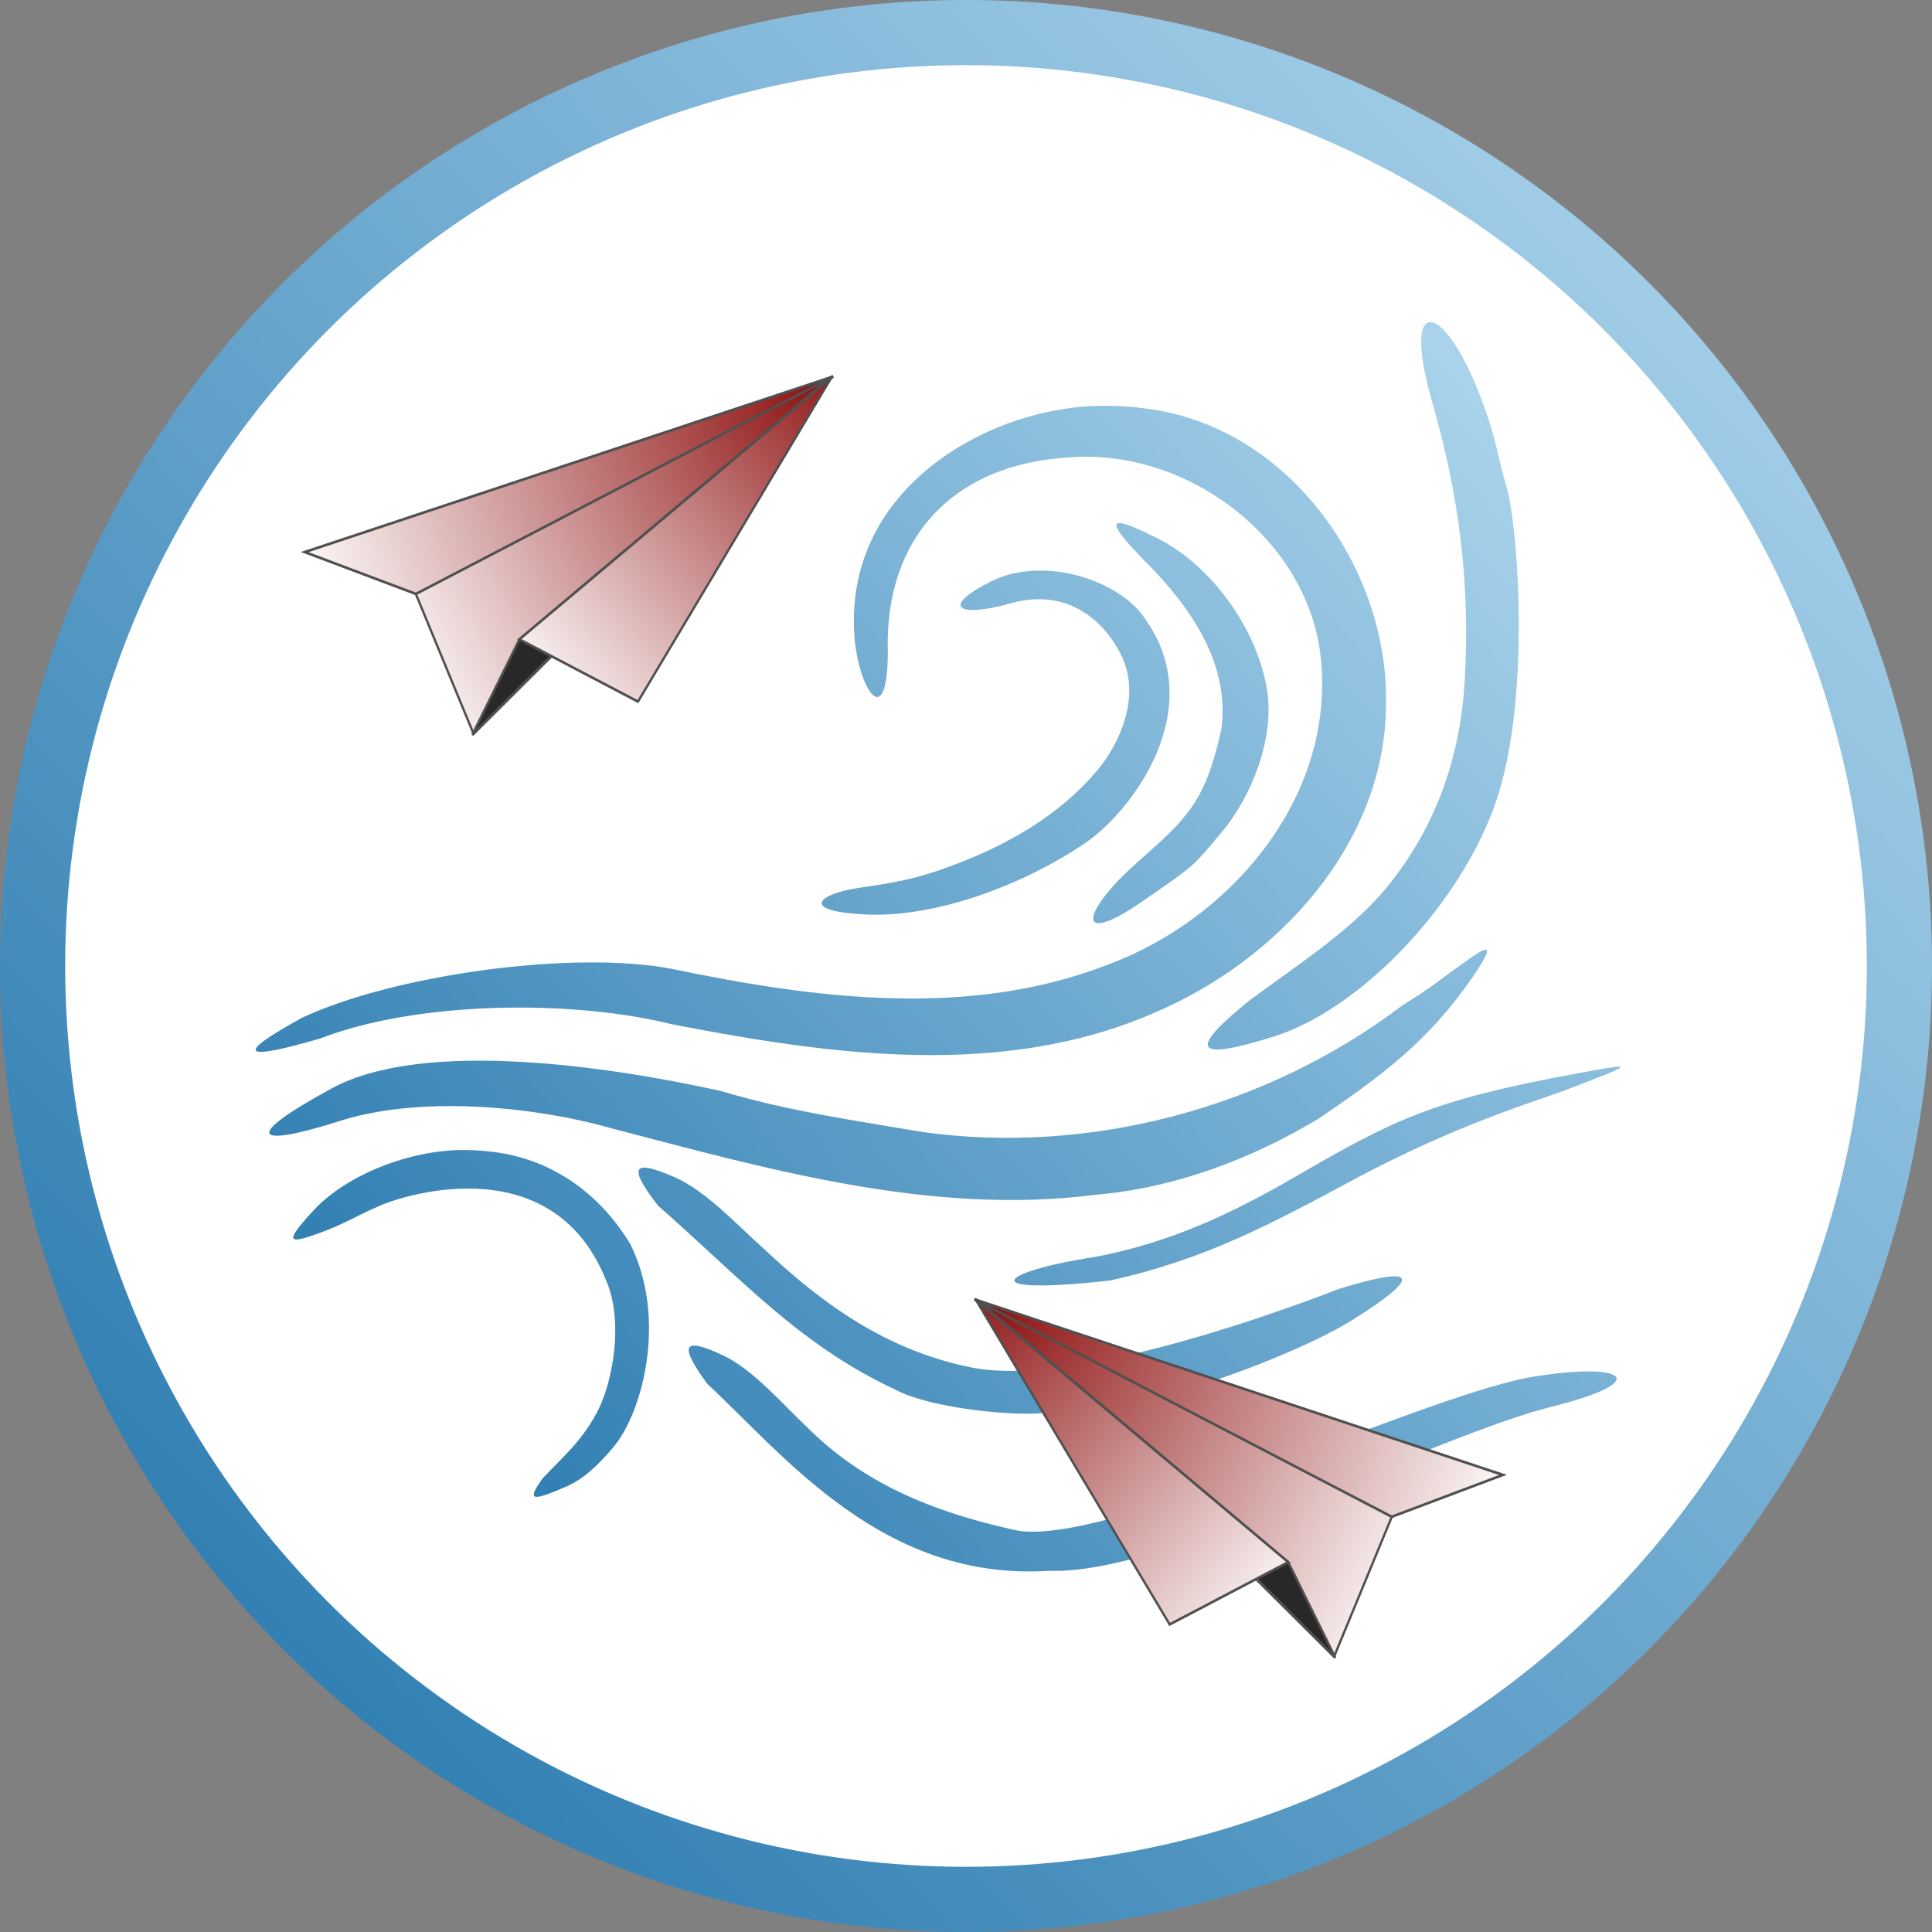 <?xml version="1.0" encoding="UTF-8" standalone="no"?>
<!-- Created with Inkscape (http://www.inkscape.org/) -->

<svg
   xmlns:dc="http://purl.org/dc/elements/1.1/"
   xmlns:cc="http://creativecommons.org/ns#"
   xmlns:rdf="http://www.w3.org/1999/02/22-rdf-syntax-ns#"
   xmlns:svg="http://www.w3.org/2000/svg"
   xmlns="http://www.w3.org/2000/svg"
   xmlns:xlink="http://www.w3.org/1999/xlink"
   xmlns:sodipodi="http://sodipodi.sourceforge.net/DTD/sodipodi-0.dtd"
   xmlns:inkscape="http://www.inkscape.org/namespaces/inkscape"
   width="79.375mm"
   height="79.375mm"
   viewBox="0 0 79.375 79.375"
   version="1.1"
   id="svg8"
   inkscape:version="0.92.3 (2405546, 2018-03-11)"
   sodipodi:docname="Breezy Logo.svg">
  <rect x="0" y="0" width="79.375" height="79.375" fill="#808080" stroke="none"/>
  <defs
     id="defs2">
    <linearGradient
       inkscape:collect="always"
       id="linearGradient9274">
      <stop
         style="stop-color:#ffffff;stop-opacity:1"
         offset="0"
         id="stop9270" />
      <stop
         style="stop-color:#8b0909;stop-opacity:1"
         offset="1"
         id="stop9272" />
    </linearGradient>
    <linearGradient
       inkscape:collect="always"
       id="linearGradient9268">
      <stop
         style="stop-color:#ffffff;stop-opacity:1"
         offset="0"
         id="stop9264" />
      <stop
         style="stop-color:#8b0909;stop-opacity:1"
         offset="1"
         id="stop9266" />
    </linearGradient>
    <linearGradient
       inkscape:collect="always"
       id="linearGradient9262">
      <stop
         style="stop-color:#ffffff;stop-opacity:1"
         offset="0"
         id="stop9258" />
      <stop
         style="stop-color:#8b0909;stop-opacity:1"
         offset="1"
         id="stop9260" />
    </linearGradient>
    <linearGradient
       id="linearGradient9237"
       inkscape:collect="always">
      <stop
         id="stop9233"
         offset="0"
         style="stop-color:#1e72aa;stop-opacity:1" />
      <stop
         id="stop9235"
         offset="1"
         style="stop-color:#b4daf0;stop-opacity:1" />
    </linearGradient>
    <linearGradient
       id="linearGradient9041"
       inkscape:collect="always">
      <stop
         id="stop9037"
         offset="0"
         style="stop-color:#ffffff;stop-opacity:1" />
      <stop
         id="stop9039"
         offset="1"
         style="stop-color:#8b0909;stop-opacity:1" />
    </linearGradient>
    <linearGradient
       id="linearGradient9035"
       inkscape:collect="always">
      <stop
         id="stop9031"
         offset="0"
         style="stop-color:#ffffff;stop-opacity:1" />
      <stop
         id="stop9033"
         offset="1"
         style="stop-color:#8b0909;stop-opacity:1" />
    </linearGradient>
    <linearGradient
       id="linearGradient9029"
       inkscape:collect="always">
      <stop
         id="stop9025"
         offset="0"
         style="stop-color:#ffffff;stop-opacity:1" />
      <stop
         id="stop9027"
         offset="1"
         style="stop-color:#8b0909;stop-opacity:1" />
    </linearGradient>
    <linearGradient
       inkscape:collect="always"
       id="linearGradient8572">
      <stop
         style="stop-color:#b4b4b4;stop-opacity:1"
         offset="0"
         id="stop8568" />
      <stop
         style="stop-color:#000000;stop-opacity:1"
         offset="1"
         id="stop8570" />
    </linearGradient>
    <inkscape:path-effect
       effect="bspline"
       id="path-effect7810"
       is_visible="true"
       weight="33.333"
       steps="2"
       helper_size="0"
       apply_no_weight="true"
       apply_with_weight="true"
       only_selected="false" />
    <inkscape:path-effect
       effect="bspline"
       id="path-effect1049"
       is_visible="true"
       weight="33.333"
       steps="2"
       helper_size="0"
       apply_no_weight="true"
       apply_with_weight="true"
       only_selected="false" />
    <inkscape:path-effect
       effect="bspline"
       id="path-effect932"
       is_visible="true"
       weight="33.333"
       steps="2"
       helper_size="0"
       apply_no_weight="true"
       apply_with_weight="true"
       only_selected="false" />
    <inkscape:path-effect
       effect="bspline"
       id="path-effect926"
       is_visible="true"
       weight="33.333"
       steps="2"
       helper_size="0"
       apply_no_weight="true"
       apply_with_weight="true"
       only_selected="false" />
    <inkscape:path-effect
       effect="bspline"
       id="path-effect866"
       is_visible="true"
       weight="33.333"
       steps="2"
       helper_size="0"
       apply_no_weight="true"
       apply_with_weight="true"
       only_selected="false" />
    <inkscape:path-effect
       effect="bspline"
       id="path-effect4883"
       is_visible="true"
       weight="33.333"
       steps="2"
       helper_size="0"
       apply_no_weight="true"
       apply_with_weight="true"
       only_selected="false" />
    <inkscape:path-effect
       effect="bspline"
       id="path-effect4762"
       is_visible="true"
       weight="33.333"
       steps="2"
       helper_size="0"
       apply_no_weight="true"
       apply_with_weight="true"
       only_selected="false" />
    <inkscape:path-effect
       effect="bspline"
       id="path-effect4755"
       is_visible="true"
       weight="33.333"
       steps="2"
       helper_size="0"
       apply_no_weight="true"
       apply_with_weight="true"
       only_selected="false" />
    <inkscape:path-effect
       effect="bspline"
       id="path-effect4748"
       is_visible="true"
       weight="33.333"
       steps="2"
       helper_size="0"
       apply_no_weight="true"
       apply_with_weight="true"
       only_selected="false" />
    <inkscape:path-effect
       effect="bspline"
       id="path-effect4691"
       is_visible="true"
       weight="33.333"
       steps="2"
       helper_size="0"
       apply_no_weight="true"
       apply_with_weight="true"
       only_selected="false" />
    <linearGradient
       y2="22875"
       x2="23127.5"
       y1="4471.11"
       x1="33985.801"
       gradientUnits="userSpaceOnUse"
       id="id0"
       gradientTransform="matrix(0.005,0,0,0.005,-100.301,-23.885)">
      <stop
         id="stop187"
         style="stop-color:#E9363B"
         offset="0" />
      <stop
         id="stop189"
         style="stop-color:#E9363B"
         offset="0.071" />
      <stop
         id="stop191"
         style="stop-color:#883032"
         offset="1" />
    </linearGradient>
    <linearGradient
       inkscape:collect="always"
       xlink:href="#linearGradient9237"
       id="linearGradient1051"
       gradientUnits="userSpaceOnUse"
       x1="24.216"
       y1="190.584"
       x2="168.496"
       y2="47.877"
       gradientTransform="matrix(0.533,0,0,0.539,25.321,32.903)" />
    <inkscape:path-effect
       effect="bspline"
       id="path-effect932-7"
       is_visible="true"
       weight="33.333"
       steps="2"
       helper_size="0"
       apply_no_weight="true"
       apply_with_weight="true"
       only_selected="false" />
    <inkscape:path-effect
       effect="bspline"
       id="path-effect932-0"
       is_visible="true"
       weight="33.333"
       steps="2"
       helper_size="0"
       apply_no_weight="true"
       apply_with_weight="true"
       only_selected="false" />
    <inkscape:path-effect
       effect="bspline"
       id="path-effect4883-2"
       is_visible="true"
       weight="33.333"
       steps="2"
       helper_size="0"
       apply_no_weight="true"
       apply_with_weight="true"
       only_selected="false" />
    <inkscape:path-effect
       effect="bspline"
       id="path-effect4762-9"
       is_visible="true"
       weight="33.333"
       steps="2"
       helper_size="0"
       apply_no_weight="true"
       apply_with_weight="true"
       only_selected="false" />
    <inkscape:path-effect
       effect="bspline"
       id="path-effect4755-5"
       is_visible="true"
       weight="33.333"
       steps="2"
       helper_size="0"
       apply_no_weight="true"
       apply_with_weight="true"
       only_selected="false" />
    <inkscape:path-effect
       effect="bspline"
       id="path-effect4748-7"
       is_visible="true"
       weight="33.333"
       steps="2"
       helper_size="0"
       apply_no_weight="true"
       apply_with_weight="true"
       only_selected="false" />
    <inkscape:path-effect
       effect="bspline"
       id="path-effect4691-2"
       is_visible="true"
       weight="33.333"
       steps="2"
       helper_size="0"
       apply_no_weight="true"
       apply_with_weight="true"
       only_selected="false" />
    <inkscape:path-effect
       effect="bspline"
       id="path-effect932-4"
       is_visible="true"
       weight="33.333"
       steps="2"
       helper_size="0"
       apply_no_weight="true"
       apply_with_weight="true"
       only_selected="false" />
    <clipPath
       id="clipPath7976"
       clipPathUnits="userSpaceOnUse">
      <path
         inkscape:connector-curvature="0"
         id="path7974"
         d="M 0,800 H 800 V 0 H 0 Z" />
    </clipPath>
    <clipPath
       id="clipPath7984"
       clipPathUnits="userSpaceOnUse">
      <path
         inkscape:connector-curvature="0"
         id="path7982"
         d="M 280.789,39.266 H 519.211 V 16.193 H 280.789 Z" />
    </clipPath>
    <clipPath
       id="clipPath8136"
       clipPathUnits="userSpaceOnUse">
      <path
         inkscape:connector-curvature="0"
         id="path8134"
         d="M 0,800 H 800 V 0 H 0 Z" />
    </clipPath>
    <linearGradient
       inkscape:collect="always"
       xlink:href="#linearGradient9262"
       id="linearGradient8885"
       gradientUnits="userSpaceOnUse"
       x1="-23.256"
       y1="11.555"
       x2="111.755"
       y2="93.694" />
    <linearGradient
       inkscape:collect="always"
       xlink:href="#linearGradient8572"
       id="linearGradient8887"
       gradientUnits="userSpaceOnUse"
       x1="46.775"
       y1="90.983"
       x2="65.171"
       y2="79.673" />
    <linearGradient
       inkscape:collect="always"
       xlink:href="#linearGradient8572"
       id="linearGradient8889"
       gradientUnits="userSpaceOnUse"
       x1="46.775"
       y1="90.983"
       x2="65.171"
       y2="79.673" />
    <linearGradient
       inkscape:collect="always"
       xlink:href="#linearGradient8572"
       id="linearGradient8893"
       gradientUnits="userSpaceOnUse"
       x1="46.775"
       y1="90.983"
       x2="65.171"
       y2="79.673" />
    <linearGradient
       inkscape:collect="always"
       xlink:href="#linearGradient9274"
       id="linearGradient8895"
       gradientUnits="userSpaceOnUse"
       x1="-31.883"
       y1="-10.65"
       x2="129.758"
       y2="56.949" />
    <linearGradient
       inkscape:collect="always"
       xlink:href="#linearGradient8572"
       id="linearGradient8897"
       gradientUnits="userSpaceOnUse"
       x1="46.775"
       y1="90.983"
       x2="65.171"
       y2="79.673" />
    <linearGradient
       inkscape:collect="always"
       xlink:href="#id0"
       id="linearGradient8899"
       gradientUnits="userSpaceOnUse"
       x1="46.775"
       y1="90.983"
       x2="65.171"
       y2="79.673" />
    <linearGradient
       inkscape:collect="always"
       xlink:href="#linearGradient9268"
       id="linearGradient9045"
       gradientUnits="userSpaceOnUse"
       x1="-88.721"
       y1="-89.651"
       x2="6.811"
       y2="7.504" />
    <linearGradient
       inkscape:collect="always"
       xlink:href="#id0"
       id="linearGradient8899-5"
       gradientUnits="userSpaceOnUse"
       x1="46.775"
       y1="90.983"
       x2="65.171"
       y2="79.673" />
    <linearGradient
       inkscape:collect="always"
       xlink:href="#linearGradient9035"
       id="linearGradient9162"
       gradientUnits="userSpaceOnUse"
       x1="-23.256"
       y1="11.555"
       x2="111.755"
       y2="93.694" />
    <linearGradient
       inkscape:collect="always"
       xlink:href="#id0"
       id="linearGradient9164"
       gradientUnits="userSpaceOnUse"
       x1="46.775"
       y1="90.983"
       x2="65.171"
       y2="79.673" />
    <linearGradient
       inkscape:collect="always"
       xlink:href="#id0"
       id="linearGradient9166"
       gradientUnits="userSpaceOnUse"
       x1="46.775"
       y1="90.983"
       x2="65.171"
       y2="79.673" />
    <linearGradient
       inkscape:collect="always"
       xlink:href="#linearGradient9029"
       id="linearGradient9168"
       gradientUnits="userSpaceOnUse"
       x1="-88.721"
       y1="-89.651"
       x2="6.811"
       y2="7.504" />
    <linearGradient
       inkscape:collect="always"
       xlink:href="#id0"
       id="linearGradient9170"
       gradientUnits="userSpaceOnUse"
       x1="46.775"
       y1="90.983"
       x2="65.171"
       y2="79.673" />
    <linearGradient
       inkscape:collect="always"
       xlink:href="#linearGradient9041"
       id="linearGradient9172"
       gradientUnits="userSpaceOnUse"
       x1="-31.883"
       y1="-10.65"
       x2="129.758"
       y2="56.949" />
    <linearGradient
       inkscape:collect="always"
       xlink:href="#id0"
       id="linearGradient9174"
       gradientUnits="userSpaceOnUse"
       x1="46.775"
       y1="90.983"
       x2="65.171"
       y2="79.673" />
    <linearGradient
       inkscape:collect="always"
       xlink:href="#linearGradient9237"
       id="linearGradient9221"
       gradientUnits="userSpaceOnUse"
       x1="48.944"
       y1="121.344"
       x2="103.791"
       y2="71.262"
       gradientTransform="translate(-23.978,0.413)" />
    <linearGradient
       inkscape:collect="always"
       xlink:href="#linearGradient9237"
       id="linearGradient1625"
       gradientUnits="userSpaceOnUse"
       gradientTransform="matrix(0.533,0,0,0.539,2.257,33.031)"
       x1="23.845"
       y1="191.394"
       x2="168.422"
       y2="48.546" />
  </defs>
  <sodipodi:namedview
     id="base"
     pagecolor="#ffffff"
     bordercolor="#666666"
     borderopacity="1.0"
     inkscape:pageopacity="0.0"
     inkscape:pageshadow="2"
     inkscape:zoom="1.8101934"
     inkscape:cx="253.40862"
     inkscape:cy="157.24659"
     inkscape:document-units="mm"
     inkscape:current-layer="layer1"
     showgrid="false"
     showguides="true"
     inkscape:guide-bbox="true"
     inkscape:window-width="1920"
     inkscape:window-height="1017"
     inkscape:window-x="-8"
     inkscape:window-y="-8"
     inkscape:window-maximized="1">
    <inkscape:grid
       type="xygrid"
       id="grid922"
       originx="-13.801"
       originy="-159.9" />
  </sodipodi:namedview>
  <g
     inkscape:label="Ebene 1"
     inkscape:groupmode="layer"
     id="layer1"
     transform="translate(-13.801,-57.725)">
    <circle
       style="opacity:1;fill:#ffffff;fill-opacity:1;fill-rule:evenodd;stroke:url(#linearGradient1625);stroke-width:2.678;stroke-linecap:round;stroke-linejoin:round;stroke-miterlimit:4;stroke-dasharray:none;stroke-dashoffset:50;stroke-opacity:1;paint-order:normal"
       id="path817-3-9"
       r="38.349"
       cy="97.412"
       cx="53.489" />
    <circle
       style="opacity:1;fill:#ffffff;fill-opacity:1;fill-rule:evenodd;stroke:url(#linearGradient1051);stroke-width:2.678;stroke-linecap:round;stroke-linejoin:round;stroke-miterlimit:4;stroke-dasharray:none;stroke-dashoffset:50;stroke-opacity:1;paint-order:normal"
       id="path817-3"
       cx="76.552"
       cy="97.284"
       r="0" />
    <path
       id="path7909-3"
       style="opacity:1;fill:url(#linearGradient9221);fill-opacity:1;fill-rule:evenodd;stroke:none;stroke-width:0;stroke-linecap:butt;stroke-linejoin:round;stroke-miterlimit:4;stroke-dasharray:none;stroke-dashoffset:188.976;stroke-opacity:1;paint-order:markers fill stroke"
       d="m 42.85,114.568 c 3.201,2.983 7.247,8.14 14.054,7.691 4.714,0.21 15.862,-5.55 20.642,-6.739 4.115,-1.024 3.113,-1.825 -0.52,-1.27 -4.351,0.577 -17.955,7.195 -21.574,6.327 -3.421,-0.764 -6.217,-1.936 -8.522,-4.245 -0.996,-0.942 -2.207,-2.356 -3.434,-2.929 -1.624,-0.758 -1.826,-0.453 -0.647,1.163 z m 34.68,-12.54 c -5.431,1.063 -6.927,1.968 -11.129,4.397 -1.528,0.843 -4.23,2.326 -7.68,2.951 -3.989,0.623 -4.89,1.585 0.693,0.956 3.906,-0.858 6.642,-2.337 10.114,-4.204 4.066,-2.16 7.081,-3.066 8.499,-3.581 3.204,-1.231 3.228,-1.221 -0.498,-0.52 z m -36.697,5.228 c 3.403,2.983 5.792,5.715 9.755,7.563 1.332,0.711 4.379,1.05 5.839,0.978 1.998,-0.168 3.752,-0.333 5.559,-0.829 2.571,-0.706 5.822,-2.035 7.402,-3.028 2.879,-1.809 2.657,-2.25 -0.552,-1.27 -3.571,1.38 -11.411,4.076 -15.258,3.209 -3.386,-0.717 -5.956,-2.551 -8.407,-4.859 -1.059,-0.942 -2.347,-2.356 -3.65,-2.929 -1.726,-0.758 -1.941,-0.453 -0.688,1.163 z m -7.916,-2.284 c -2.283,-0.022 -4.885,1.032 -6.214,2.46 -1.329,1.428 -0.993,1.387 0.228,0.949 0.989,-0.355 1.465,-0.68 2.356,-1.067 0.652,-0.341 7.144,-2.666 9.417,3.02 0.751,1.721 0.243,4.31 -0.402,5.462 -0.623,1.159 -1.373,1.78 -2.216,2.676 -0.559,0.792 -0.488,0.913 0.408,0.567 0.72,-0.303 1.306,-0.439 2.503,-1.852 1.197,-1.412 2.235,-5.275 0.694,-8.36 -1.287,-2.13 -3.324,-3.548 -5.791,-3.795 -0.326,-0.037 -0.655,-0.057 -0.983,-0.059 z m 40.924,-7.623 c -1.002,0.716 -1.353,1.028 -2.421,1.677 -5.527,4.203 -12.815,6.164 -19.705,5.209 -2.777,-0.473 -5.579,-0.868 -8.281,-1.684 -4.509,-0.999 -12.219,-2.171 -16.007,-0.109 -3.788,2.062 -3.078,2.41 0.172,1.389 3.387,-1.136 8.14,-0.653 11.332,0.252 6.474,1.687 13.133,3.594 19.89,2.728 3.239,-0.277 6.386,-1.462 9.158,-3.13 2.589,-1.755 4.53,-3.198 6.333,-5.826 1.16,-1.691 0.37,-1.108 -0.471,-0.507 z M 54.529,81.606 c -2.125,1.065 -1.383,1.517 0.811,0.902 2.194,-0.615 3.777,0.576 4.559,2.204 0.683,1.46 0.091,3.183 -0.812,4.408 -1.605,2.052 -3.963,3.381 -6.384,4.244 -1.17,0.434 -1.99,0.602 -3.628,0.841 -1.637,0.239 -2.486,0.955 0.293,1.091 2.78,0.136 6.347,-1.136 8.992,-2.916 2.03,-1.38 5.068,-5.564 2.519,-9.182 -1.039,-1.653 -4.226,-2.658 -6.351,-1.592 z m 6.895,-1.728 c -2.147,-1.095 -2.327,-0.871 -0.545,0.94 1.908,1.921 3.443,4.212 3.103,6.845 -0.228,1.04 -0.514,2.104 -1.079,3.006 -0.805,1.285 -2.131,2.16 -3.181,3.252 -1.585,1.692 -1.327,2.453 0.99,0.852 2.222,-1.536 2.036,-1.379 3.279,-2.855 1.211,-1.438 2.182,-3.816 1.867,-5.832 -0.393,-2.512 -2.287,-5.112 -4.434,-6.208 z M 59.214,74.399 C 54.679,74.34 48.4,77.653 48.91,83.939 c 0.184,2.203 1.456,4.065 1.361,0.118 0.062,-4.625 3.049,-7.272 7.386,-7.533 5.081,-0.449 10.319,3.643 10.453,8.879 0.228,5.404 -3.867,10.1 -8.73,11.931 -5.744,2.255 -12.075,1.424 -17.955,0.201 -4.017,-0.785 -11.393,0.22 -15.21,2.002 -2.9,1.594 -2.375,1.761 0.741,0.854 4.027,-1.555 10.372,-1.598 14.441,-0.587 6.519,1.263 13.601,2.271 19.888,-0.494 4.98,-2.131 9.35,-6.834 9.457,-12.478 0.191,-5.68 -3.945,-11.533 -9.754,-12.304 -0.586,-0.092 -1.179,-0.136 -1.773,-0.129 z m 13.44,-0.103 c 1.097,3.808 1.56,7.43 1.321,11.442 -0.193,3.24 -1.258,6.072 -3.203,8.448 -1.481,1.807 -3.784,3.255 -5.647,4.65 -2.483,2.008 -2.344,2.53 1.019,1.472 3.363,-1.058 7.351,-5.026 8.981,-9.262 1.631,-4.238 1.038,-11.7 0.588,-13.249 -0.45,-1.549 -0.408,-2.073 -1.213,-4.088 -1.43,-3.575 -3.154,-3.957 -1.845,0.587 z"
       inkscape:connector-curvature="0" />
    <g
       id="g8541-3"
       transform="matrix(-1.149,0,0,1.265,129.01,10.514)"
       style="fill:url(#linearGradient8899);fill-opacity:1;stroke:#505050;stroke-width:0.083;stroke-miterlimit:4;stroke-dasharray:none;stroke-opacity:1">
      <g
         style="fill:url(#linearGradient8887);fill-opacity:1;stroke:#505050;stroke-width:0.697;stroke-miterlimit:4;stroke-dasharray:none;stroke-opacity:1"
         transform="matrix(0.115,0,0,-0.124,52.567,91.126)"
         id="g8114-9-3">
        <path
           inkscape:connector-curvature="0"
           id="path8116-4-6"
           style="fill:url(#linearGradient8885);fill-opacity:1;fill-rule:nonzero;stroke:#505050;stroke-width:0.697;stroke-miterlimit:4;stroke-dasharray:none;stroke-opacity:1"
           d="M 0,0 -18.003,36.745 111.755,93.694 Z" />
      </g>
      <g
         style="fill:url(#linearGradient8889);fill-opacity:1;stroke:#505050;stroke-width:0.697;stroke-miterlimit:4;stroke-dasharray:none;stroke-opacity:1"
         transform="matrix(0.115,0,0,-0.124,65.171,79.673)"
         id="g8118-4-3">
        <path
           inkscape:connector-curvature="0"
           id="path8120-9-0"
           style="fill:#282828;fill-opacity:1;fill-rule:nonzero;stroke:#505050;stroke-width:0.697;stroke-miterlimit:4;stroke-dasharray:none;stroke-opacity:1"
           d="m 0,0 -109.995,-92.613 14.652,25.002 z" />
      </g>
      <g
         style="fill:url(#linearGradient8893);fill-opacity:1;stroke:#505050;stroke-width:0.697;stroke-miterlimit:4;stroke-dasharray:none;stroke-opacity:1"
         transform="matrix(0.115,0,0,-0.124,65.372,79.539)"
         id="g8122-7-7">
        <path
           inkscape:connector-curvature="0"
           id="path8124-2-8"
           style="fill:url(#linearGradient9045);fill-opacity:1;fill-rule:nonzero;stroke:#505050;stroke-width:0.697;stroke-miterlimit:4;stroke-dasharray:none;stroke-opacity:1"
           d="m 0,0 -97.103,-68.692 36.87,-16.31 z" />
      </g>
      <g
         style="fill:url(#linearGradient8897);fill-opacity:1;stroke:#505050;stroke-width:0.697;stroke-miterlimit:4;stroke-dasharray:none;stroke-opacity:1"
         transform="matrix(0.115,0,0,-0.124,50.504,86.582)"
         id="g8126-0-8">
        <path
           inkscape:connector-curvature="0"
           id="path8128-3-5"
           style="fill:url(#linearGradient8895);fill-opacity:1;fill-rule:nonzero;stroke:#505050;stroke-width:0.697;stroke-miterlimit:4;stroke-dasharray:none;stroke-opacity:1"
           d="M 0,0 -34.568,10.966 129.757,56.949 Z" />
      </g>
    </g>
    <g
       id="g8541-3-6"
       transform="matrix(1.149,0,0,1.265,-27.142,-27.4)"
       style="fill:url(#linearGradient8899-5);fill-opacity:1;stroke:#505050;stroke-width:0.083;stroke-miterlimit:4;stroke-dasharray:none;stroke-opacity:1">
      <g
         style="fill:url(#linearGradient9164);fill-opacity:1;stroke:#505050;stroke-width:0.697;stroke-miterlimit:4;stroke-dasharray:none;stroke-opacity:1"
         transform="matrix(0.115,0,0,-0.124,52.567,91.126)"
         id="g8114-9-3-7">
        <path
           inkscape:connector-curvature="0"
           id="path8116-4-6-0"
           style="fill:url(#linearGradient9162);fill-opacity:1;fill-rule:nonzero;stroke:#505050;stroke-width:0.697;stroke-miterlimit:4;stroke-dasharray:none;stroke-opacity:1"
           d="M 0,0 -18.003,36.745 111.755,93.694 Z" />
      </g>
      <g
         style="fill:url(#linearGradient9166);fill-opacity:1;stroke:#505050;stroke-width:0.697;stroke-miterlimit:4;stroke-dasharray:none;stroke-opacity:1"
         transform="matrix(0.115,0,0,-0.124,65.171,79.673)"
         id="g8118-4-3-8">
        <path
           inkscape:connector-curvature="0"
           id="path8120-9-0-3"
           style="fill:#282828;fill-opacity:1;fill-rule:nonzero;stroke:#505050;stroke-width:0.697;stroke-miterlimit:4;stroke-dasharray:none;stroke-opacity:1"
           d="m 0,0 -109.995,-92.613 14.652,25.002 z" />
      </g>
      <g
         style="fill:url(#linearGradient9170);fill-opacity:1;stroke:#505050;stroke-width:0.697;stroke-miterlimit:4;stroke-dasharray:none;stroke-opacity:1"
         transform="matrix(0.115,0,0,-0.124,65.372,79.539)"
         id="g8122-7-7-1">
        <path
           inkscape:connector-curvature="0"
           id="path8124-2-8-1"
           style="fill:url(#linearGradient9168);fill-opacity:1;fill-rule:nonzero;stroke:#505050;stroke-width:0.697;stroke-miterlimit:4;stroke-dasharray:none;stroke-opacity:1"
           d="m 0,0 -97.103,-68.692 36.87,-16.31 z" />
      </g>
      <g
         style="fill:url(#linearGradient9174);fill-opacity:1;stroke:#505050;stroke-width:0.697;stroke-miterlimit:4;stroke-dasharray:none;stroke-opacity:1"
         transform="matrix(0.115,0,0,-0.124,50.504,86.582)"
         id="g8126-0-8-9">
        <path
           inkscape:connector-curvature="0"
           id="path8128-3-5-1"
           style="fill:url(#linearGradient9172);fill-opacity:1;fill-rule:nonzero;stroke:#505050;stroke-width:0.697;stroke-miterlimit:4;stroke-dasharray:none;stroke-opacity:1"
           d="M 0,0 -34.568,10.966 129.757,56.949 Z" />
      </g>
    </g>
  </g>
</svg>
